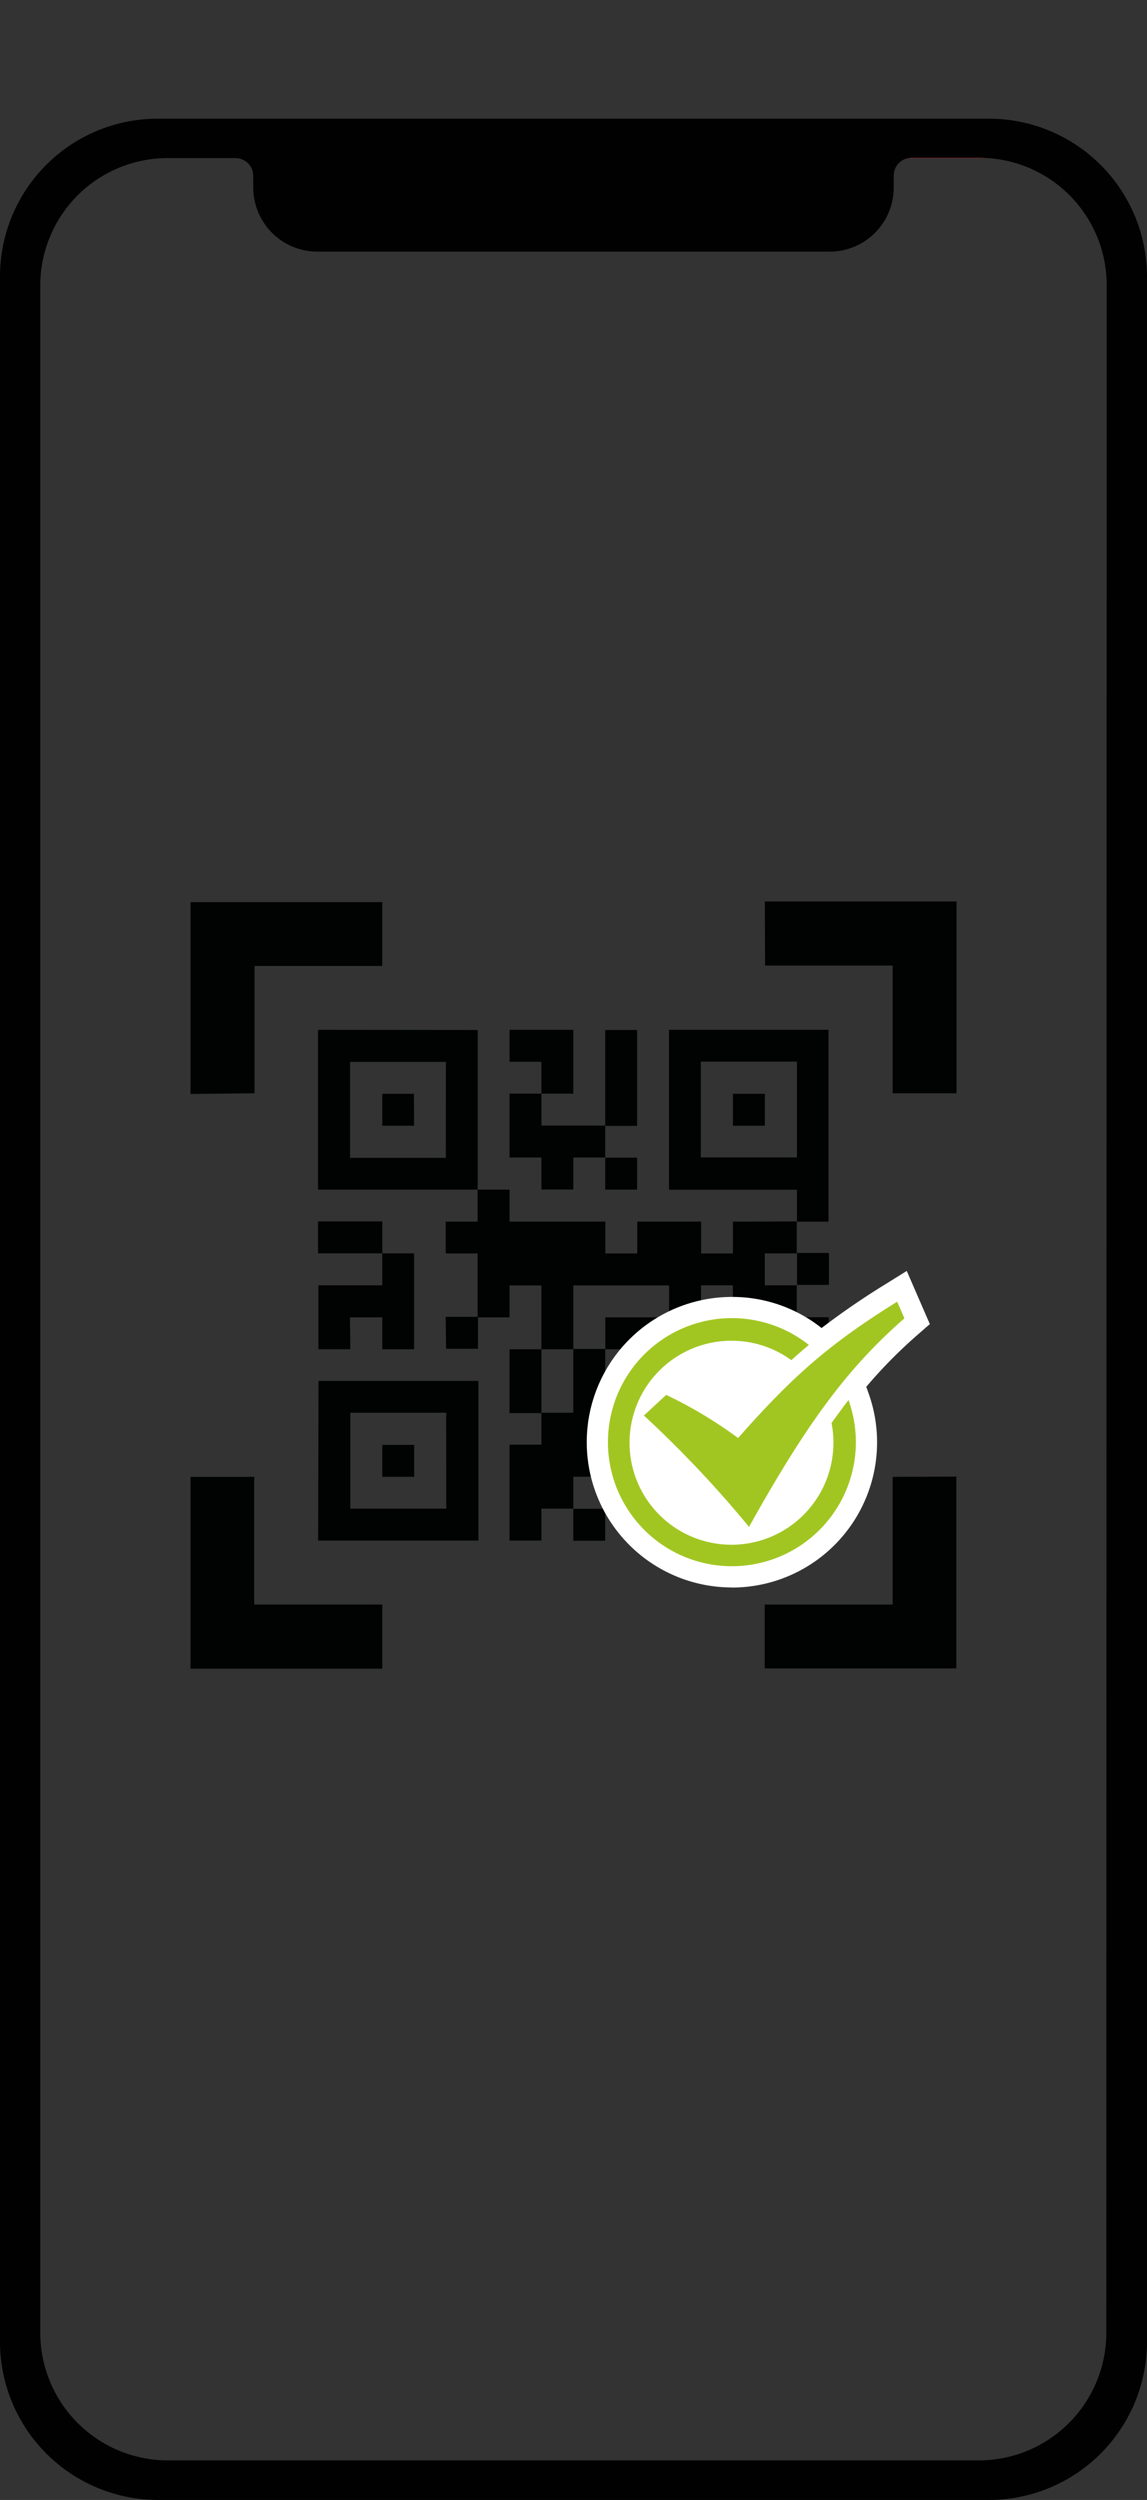 <svg xmlns="http://www.w3.org/2000/svg" xmlns:xlink="http://www.w3.org/1999/xlink" viewBox="0 0 218.18 475.19"><rect x="0" y="0" width="218.18" height="475.19" fill="#333333" stroke="none"/><defs><clipPath id="bc49edce-52a6-4bb0-ab63-d5c0517bfdb6"><path d="M210.44,443.41a24.26,24.26,0,0,1-24.26,24.26H32a24.28,24.28,0,0,1-24.34-24.2V54.25a24.22,24.22,0,0,1,24.2-24.2H44.79a3.38,3.38,0,0,1,3.38,3.36h0v2.23a12.21,12.21,0,0,0,12.2,12.19h97.37A12.18,12.18,0,0,0,170,35.73h0V33.41A3.37,3.37,0,0,1,173.3,30h13a24.21,24.21,0,0,1,24.21,24.2h0Z" style="fill:none"/></clipPath><radialGradient id="a5ae7093-410c-49a7-a828-1d7e88e98ad2" cx="-202.48" cy="762.19" r="30.41" gradientTransform="translate(-1308.49 -121.67) rotate(-90) scale(1.98 1.84)" gradientUnits="userSpaceOnUse"><stop offset="0" stop-color="#fd5"/><stop offset="0.1" stop-color="#fd5"/><stop offset="0.5" stop-color="#ff543e"/><stop offset="1" stop-color="#c837ab"/></radialGradient><radialGradient id="b66e0454-aa8b-4c6f-90cc-6acfd62a900f" cx="204.2" cy="386.8" r="30.41" gradientTransform="matrix(0.17, 0.87, -3.58, 0.72, 1416.62, -237.45)" gradientUnits="userSpaceOnUse"><stop offset="0" stop-color="#3771c8"/><stop offset="0.13" stop-color="#3771c8"/><stop offset="1" stop-color="#60f" stop-opacity="0"/></radialGradient></defs><path d="M188.1,22.56H30a30,30,0,0,0-30,30V445.09a30.1,30.1,0,0,0,30.09,30.1h158a30.1,30.1,0,0,0,30.09-30.1h0V52.57A30.06,30.06,0,0,0,188.1,22.56Zm22.34,420.85a24.26,24.26,0,0,1-24.26,24.26H32a24.28,24.28,0,0,1-24.34-24.2V54.25a24.22,24.22,0,0,1,24.2-24.2H44.79a3.38,3.38,0,0,1,3.38,3.36h0v2.23a12.21,12.21,0,0,0,12.2,12.19h97.37A12.18,12.18,0,0,0,170,35.73h0V33.41A3.37,3.37,0,0,1,173.3,30h13a24.2,24.2,0,0,1,24.21,24.18h0Z" style="fill:#010101"/><g style="clip-path:url(#bc49edce-52a6-4bb0-ab63-d5c0517bfdb6)"><g id="f99e66ef-094d-459b-9d94-81c253a897a7" data-name="reg-scan-bars"><rect x="4.38" y="27.57" width="209.34" height="2.48" style="fill:#cd151b"/><rect x="4.4" y="22.11" width="209.34" height="1.25" style="fill:#cd151b;opacity:0.9;isolation:isolate"/><rect x="4.4" y="16.51" width="209.34" height="1.25" style="fill:#cd151b;opacity:0.8;isolation:isolate"/><rect x="4.4" y="11.06" width="209.34" height="1.25" style="fill:#cd151b;opacity:0.7;isolation:isolate"/><rect x="4.4" y="5.61" width="209.34" height="1.25" style="fill:#cd151b;opacity:0.6;isolation:isolate"/><rect x="4.4" width="209.34" height="1.25" style="fill:#cd151b;opacity:0.5;isolation:isolate"/></g></g><g id="b985f312-50d6-430a-a798-d9586820f561" data-name="reg-qrcode-group"><g id="ae56c63d-8951-41d4-aefa-866386672300" data-name="req-qrcode"><polygon points="102.99 220.02 96.92 220.02 96.92 207.88 102.99 207.88 102.99 213.95 115.12 213.95 115.12 220.02 109.05 220.02 109.05 226.1 102.99 226.1 102.99 220.02" style="fill:#010202"/><rect x="109.05" y="286.79" width="6.07" height="6.07" style="fill:#010202"/><polygon points="109.05 201.82 109.05 195.75 96.92 195.75 96.92 201.82 102.99 201.82 102.99 207.88 109.05 207.88 109.05 201.82" style="fill:#010202"/><path d="M127.26,195.75v30.39h24.33v6.07h6V195.75ZM151.59,220H133.31V201.79h18.28Z" style="fill:#010202"/><polygon points="66.57 232.17 60.5 232.17 60.5 238.23 72.72 238.23 72.72 232.17 66.57 232.17" style="fill:#010202"/><polygon points="66.57 250.4 72.72 250.4 72.72 256.47 78.77 256.47 78.77 238.24 72.72 238.24 72.72 244.31 60.57 244.31 60.57 256.46 66.64 256.46 66.57 250.4" style="fill:#010202"/><rect x="96.92" y="256.47" width="6.07" height="12.13" style="fill:#010202"/><rect x="115.12" y="195.78" width="6.07" height="18.23" style="fill:#010202"/><rect x="115.12" y="220.05" width="6.07" height="6.07" style="fill:#010202"/><rect x="139.42" y="207.91" width="6.07" height="6.07" style="fill:#010202"/><polygon points="78.73 207.91 72.72 207.91 72.72 213.98 78.77 213.98 78.73 207.91" style="fill:#010202"/><path d="M60.5,195.75v30.37H90.87V195.78Zm24.3,24.33H66.59V201.85H84.82Z" style="fill:#010202"/><polygon points="139.42 232.2 139.42 238.25 133.37 238.25 133.37 232.2 121.22 232.2 121.22 238.25 115.15 238.25 115.15 232.2 96.92 232.2 96.92 226.12 90.85 226.12 90.85 232.2 84.78 232.2 84.78 238.25 90.85 238.25 90.85 250.4 96.92 250.4 96.92 244.33 102.99 244.33 102.99 256.47 109.05 256.47 109.05 244.33 127.28 244.33 127.28 250.4 115.14 250.4 115.14 256.47 127.28 256.47 127.28 262.54 133.35 262.54 133.35 244.31 139.41 244.31 139.41 250.38 145.48 250.38 145.48 262.53 151.55 262.53 151.55 256.46 157.63 256.46 157.63 250.38 151.55 250.38 151.55 244.31 145.48 244.31 145.48 238.24 151.55 238.24 151.55 232.18 139.42 232.2" style="fill:#010202"/><rect x="72.72" y="274.64" width="6.06" height="6.07" style="fill:#010202"/><path d="M60.59,262.48l-.07,30.35H91V262.48Zm24.3,24.28H66.64V268.53H84.87Z" style="fill:#010202"/><rect x="133.41" y="262.47" width="6.06" height="6.06" style="fill:#010202"/><polygon points="139.47 274.6 133.41 274.6 133.41 280.67 127.27 280.67 127.27 274.6 121.2 274.6 121.2 268.53 127.27 268.53 127.27 262.47 115.12 262.47 115.12 256.4 109.05 256.4 109.05 268.53 102.99 268.53 102.99 274.6 96.92 274.6 96.92 292.83 102.99 292.83 102.99 286.76 109.05 286.76 109.05 280.69 121.2 280.69 121.2 292.83 127.27 292.83 127.27 286.76 133.34 286.76 133.34 292.83 145.47 292.83 145.47 286.76 151.54 286.76 151.54 280.69 139.4 280.69 139.47 274.6" style="fill:#010202"/><polygon points="84.85 256.37 90.92 256.37 90.92 250.3 84.78 250.3 84.85 256.37" style="fill:#010202"/><polygon points="145.54 268.5 145.54 274.57 151.61 274.57 151.61 280.65 157.68 280.65 157.68 262.42 151.61 262.42 151.61 268.47 145.54 268.5" style="fill:#010202"/><rect x="151.61" y="286.72" width="6.07" height="6.07" style="fill:#010202"/><rect x="151.61" y="238.16" width="6.07" height="6.07" style="fill:#010202"/></g><g id="bba87d02-7cf7-42b6-b048-b03c3c6f68d7" data-name="reg-tick"><path d="M139.22,301.74a27.61,27.61,0,1,1,0-55.22,27.3,27.3,0,0,1,17.06,5.91,145.48,145.48,0,0,1,12.26-8.4l3.94-2.45,4.39,10.1-2.2,1.92a92.53,92.53,0,0,0-9.89,10l.41,1.16a27.61,27.61,0,0,1-26,37Z" style="fill:#fff"/><path d="M122.48,269.06l4.24-3.92a82.33,82.33,0,0,1,13.68,8.2c10.48-11.88,17.4-17.91,30.26-25.92l1.38,3.17c-10.61,9.26-18.38,19.57-29.56,39.64A214,214,0,0,0,122.48,269.06Zm35.69,1.43a19,19,0,0,1,.36,3.64,19.39,19.39,0,1,1-8-15.59q1.65-1.5,3.33-2.9a23.58,23.58,0,1,0,7.54,10.48Q159.81,268.19,158.17,270.49Z" style="fill:#a2c621"/></g></g><g id="abb292a4-bed5-4d85-befc-1f643250e555" data-name="reg-border"><polygon points="145.53 183.53 169.8 183.53 169.8 207.81 181.95 207.81 181.95 171.35 145.49 171.35 145.53 183.53" style="fill:#010202"/><polygon points="48.42 207.81 48.42 183.61 72.71 183.61 72.71 171.48 36.25 171.48 36.25 207.94 48.42 207.81" style="fill:#010202"/><polygon points="72.71 304.99 48.35 304.99 48.35 280.72 36.25 280.72 36.25 317.18 72.71 317.18 72.71 304.99" style="fill:#010202"/><polygon points="169.8 280.72 169.8 304.99 145.46 304.99 145.46 317.13 181.92 317.13 181.92 280.67 169.8 280.72" style="fill:#010202"/></g><g id="b88998f0-dd7a-4e17-ac04-601d4728a2e8" data-name="reg-insta" style="opacity:0"><path d="M109.14,214c-12.7,0-16.41,0-17.12.08a14.76,14.76,0,0,0-6,1.49,12.21,12.21,0,0,0-3.5,2.55,13.06,13.06,0,0,0-3.52,7.4c-.2,1.42-.27,1.71-.28,9v9.88c0,12.68,0,16.39.08,17.12a15.55,15.55,0,0,0,1.44,5.88,12.87,12.87,0,0,0,8.32,6.78,21.75,21.75,0,0,0,4.41.58h32.21a20.16,20.16,0,0,0,4.57-.59,12.74,12.74,0,0,0,8.3-6.79,14.78,14.78,0,0,0,1.43-5.76V227.09a14.71,14.71,0,0,0-1.46-5.82,11.87,11.87,0,0,0-2.65-3.56,13.3,13.3,0,0,0-7.41-3.53c-1.42-.2-1.71-.26-9-.27Z" style="fill:url(#a5ae7093-410c-49a7-a828-1d7e88e98ad2)"/><path d="M109.14,214c-12.7,0-16.41,0-17.12.08a14.76,14.76,0,0,0-6,1.49,12.21,12.21,0,0,0-3.5,2.55,13.06,13.06,0,0,0-3.52,7.4c-.2,1.42-.27,1.71-.28,9v9.88c0,12.68,0,16.39.08,17.12a15.55,15.55,0,0,0,1.44,5.88,12.87,12.87,0,0,0,8.32,6.78,21.75,21.75,0,0,0,4.41.58h32.21a20.16,20.16,0,0,0,4.57-.59,12.74,12.74,0,0,0,8.3-6.79,14.78,14.78,0,0,0,1.43-5.76V227.09a14.71,14.71,0,0,0-1.46-5.82,11.87,11.87,0,0,0-2.65-3.56,13.3,13.3,0,0,0-7.41-3.53c-1.42-.2-1.71-.26-9-.27Z" style="fill:url(#b66e0454-aa8b-4c6f-90cc-6acfd62a900f)"/><path d="M109.13,221.92c-6.1,0-6.87,0-9.28.15a16.46,16.46,0,0,0-5.46,1,11.25,11.25,0,0,0-4,2.65,11.12,11.12,0,0,0-2.65,4,16.37,16.37,0,0,0-1,5.45c-.11,2.4-.14,3.15-.14,9.28s0,6.86.14,9.28a16.31,16.31,0,0,0,1,5.44,11.44,11.44,0,0,0,6.63,6.63,16.38,16.38,0,0,0,5.45,1.05c2.4.1,3.17.13,9.28.13s6.86,0,9.27-.13a16.49,16.49,0,0,0,5.47-1.05,11.08,11.08,0,0,0,4-2.65,11,11,0,0,0,2.59-4,16.56,16.56,0,0,0,1-5.44c.11-2.4.14-3.17.14-9.28s0-6.86-.14-9.28a16.67,16.67,0,0,0-1-5.45,10.84,10.84,0,0,0-2.59-4,11.21,11.21,0,0,0-4-2.65,16.47,16.47,0,0,0-5.47-1c-2.39-.12-3.15-.15-9.27-.15Zm-2,4h2c6,0,6.71,0,9.08.12a12.57,12.57,0,0,1,4.16.78,7,7,0,0,1,2.59,1.75,7.2,7.2,0,0,1,1.68,2.59,12.66,12.66,0,0,1,.77,4.17c.1,2.36.13,3.08.13,9.07s0,6.7-.13,9.06a12.67,12.67,0,0,1-.77,4.18,7,7,0,0,1-1.68,2.57,6.82,6.82,0,0,1-2.59,1.68,12.07,12.07,0,0,1-4.16.77c-2.37.12-3.09.14-9.08.14s-6.71,0-9.07-.14a12.17,12.17,0,0,1-4.17-.77,7.45,7.45,0,0,1-4.27-4.25,12.67,12.67,0,0,1-.77-4.18c-.1-2.36-.13-3.07-.13-9.06s0-6.71.13-9.08a12.56,12.56,0,0,1,.77-4.16,7.07,7.07,0,0,1,1.68-2.59A7.25,7.25,0,0,1,96,226.87a12.18,12.18,0,0,1,4.18-.77c2.07-.09,2.86-.12,7.05-.13Zm14,3.73a2.65,2.65,0,1,0,2.65,2.65A2.65,2.65,0,0,0,121.11,229.63Zm-11.93,3.14a11.53,11.53,0,1,0,11.53,11.53A11.53,11.53,0,0,0,109.18,232.77Zm0,4a7.49,7.49,0,1,1-7.49,7.49h0a7.49,7.49,0,0,1,7.44-7.42Z" style="fill:#fff"/></g></svg>